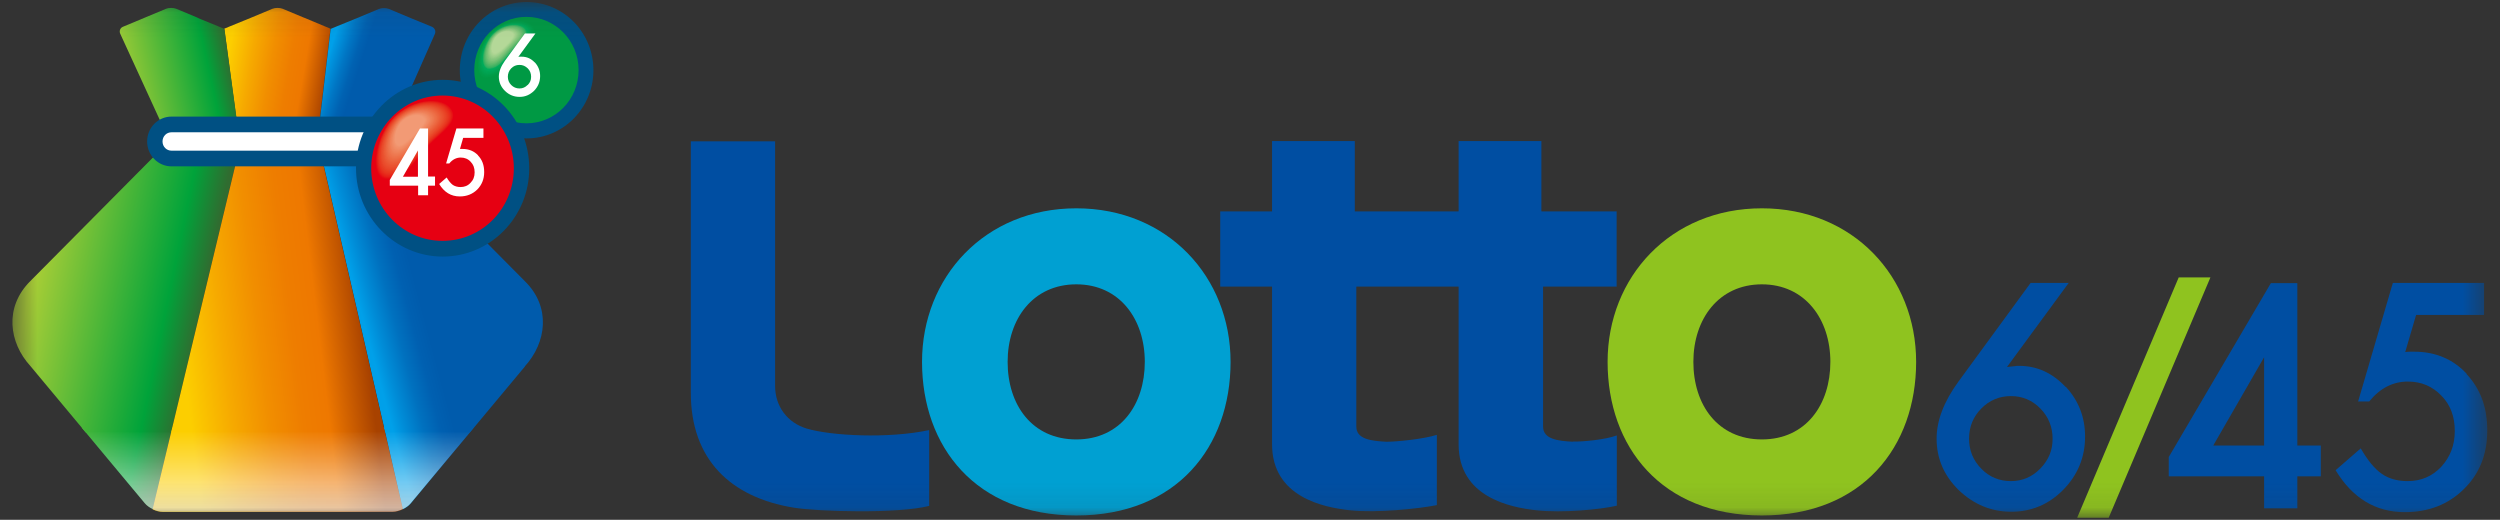 <svg width="101" height="21" viewBox="0 0 101 21" fill="none" xmlns="http://www.w3.org/2000/svg">
<rect x="0" y="0" width="101" height="21" fill="#333333" stroke="none"/>
<g id="Clip path group">
<mask id="mask0_7283_11040" style="mask-type:luminance" maskUnits="userSpaceOnUse" x="0" y="0" width="101" height="21">
<g id="clip0_1499_43367">
<path id="Vector" d="M100.5 0.083H0.5V20.917H100.5V0.083Z" fill="white"/>
</g>
</mask>
<g mask="url(#mask0_7283_11040)">
<g id="Group">
<path id="Vector_2" d="M27.909 5.709V15.866C27.909 18.574 29.524 20.09 32.057 20.508C33.042 20.671 36.257 20.763 37.539 20.439V17.375C35.878 17.731 33.573 17.607 32.587 17.313C31.822 17.081 31.314 16.431 31.314 15.588V5.709H27.909Z" fill="#004EA2"/>
<path id="Vector_3" d="M43.483 8.416C39.79 8.416 37.25 11.193 37.25 14.62C37.25 18.047 39.419 20.825 43.483 20.825C47.547 20.825 49.715 18.047 49.715 14.62C49.715 11.193 47.175 8.416 43.483 8.416ZM43.483 17.753C41.693 17.753 40.708 16.353 40.708 14.62C40.708 12.887 41.731 11.487 43.483 11.487C45.234 11.487 46.25 12.895 46.25 14.62C46.25 16.345 45.264 17.753 43.483 17.753Z" fill="#00A0D2"/>
<path id="Vector_4" d="M71.18 8.416C67.487 8.416 64.947 11.193 64.947 14.62C64.947 18.047 67.116 20.825 71.18 20.825C75.244 20.825 77.412 18.047 77.412 14.62C77.412 11.193 74.873 8.416 71.18 8.416ZM71.18 17.753C69.398 17.753 68.412 16.353 68.412 14.62C68.412 12.887 69.436 11.487 71.18 11.487C72.924 11.487 73.947 12.895 73.947 14.62C73.947 16.345 72.962 17.753 71.18 17.753Z" fill="#8FC31F"/>
<path id="Vector_5" d="M63.545 17.846C62.946 17.815 62.34 17.745 62.34 17.235V11.58H65.312V8.54H62.272V5.7H58.928V8.54H54.734V5.7H51.391V8.54H49.298V11.58H51.391V17.947C51.391 20.082 53.468 20.5 54.545 20.616C55.592 20.732 57.313 20.554 58.048 20.407V17.568C57.525 17.738 56.372 17.854 56.001 17.846C55.402 17.815 54.795 17.745 54.795 17.235V11.58H58.928V17.947C58.928 20.082 61.005 20.5 62.074 20.616C63.128 20.732 64.652 20.585 65.319 20.43V17.591C64.872 17.761 63.909 17.854 63.538 17.838L63.545 17.846Z" fill="#004EA2"/>
<path id="Vector_6" d="M88.02 11.207L83.918 20.916H85.192L89.301 11.207H88.02Z" fill="#8FC31F"/>
<path id="Vector_7" d="M99.658 15.105C99.105 14.509 98.392 14.208 97.528 14.208C97.482 14.208 97.422 14.208 97.361 14.208C97.301 14.208 97.24 14.215 97.171 14.223L97.611 12.722H100.356V11.43H96.671L95.268 16.219H95.716C96.155 15.678 96.679 15.415 97.278 15.415C97.824 15.415 98.271 15.608 98.635 15.987C98.999 16.358 99.173 16.83 99.173 17.41C99.173 17.991 98.991 18.455 98.627 18.857C98.263 19.244 97.808 19.437 97.27 19.437C96.853 19.437 96.504 19.337 96.224 19.143C95.936 18.942 95.655 18.602 95.374 18.114L94.358 18.996C95.041 20.126 95.974 20.691 97.156 20.691C98.111 20.691 98.908 20.381 99.537 19.762C100.174 19.143 100.485 18.354 100.485 17.395C100.485 16.436 100.204 15.708 99.651 15.113L99.658 15.105Z" fill="#004EA2"/>
<path id="Vector_8" d="M83.448 15.631C82.917 15.066 82.295 14.78 81.567 14.78C81.522 14.78 81.461 14.78 81.378 14.796C81.302 14.796 81.196 14.819 81.082 14.826L83.576 11.43H82.037L79.111 15.43C78.527 16.235 78.239 17 78.239 17.72C78.239 18.524 78.535 19.213 79.133 19.801C79.74 20.381 80.453 20.675 81.257 20.675C82.06 20.675 82.773 20.381 83.357 19.785C83.941 19.19 84.237 18.47 84.237 17.642C84.237 16.861 83.979 16.188 83.455 15.623L83.448 15.631ZM82.424 18.934C82.098 19.267 81.704 19.437 81.241 19.437C80.779 19.437 80.37 19.275 80.043 18.934C79.717 18.602 79.55 18.2 79.55 17.72C79.55 17.24 79.717 16.838 80.043 16.505C80.37 16.173 80.771 16.002 81.241 16.002C81.712 16.002 82.106 16.173 82.432 16.505C82.758 16.838 82.925 17.248 82.925 17.728C82.925 18.207 82.758 18.586 82.432 18.927L82.424 18.934Z" fill="#004EA2"/>
<path id="Vector_9" d="M92.812 11.439H91.743L87.618 18.463V19.245H91.47V20.537H92.812V19.245H93.76V17.999H92.812V11.439ZM91.47 17.999H89.415L91.47 14.433V17.999Z" fill="#004EA2"/>
<path id="Vector_10" d="M12.29 0.718L11.418 0.354C11.305 0.308 11.123 0.308 11.009 0.354L10.137 0.718L9.265 1.074L9.06 1.159L9.667 5.638H12.821L13.352 1.159L13.147 1.074L12.275 0.71L12.29 0.718Z" fill="url(#paint0_linear_7283_11040)"/>
<path id="Vector_11" d="M7.991 0.718L7.119 0.354C7.005 0.308 6.823 0.308 6.71 0.354L5.838 0.718L4.966 1.082C4.852 1.128 4.807 1.259 4.86 1.368L6.823 5.646H9.674L9.068 1.167L8.863 1.082L7.991 0.726V0.718Z" fill="url(#paint1_linear_7283_11040)"/>
<path id="Vector_12" d="M17.453 1.082L16.581 0.726L15.717 0.362C15.603 0.316 15.421 0.316 15.308 0.362L14.436 0.726L13.564 1.082L13.359 1.167L12.828 5.646H15.679L17.567 1.376C17.62 1.26 17.567 1.136 17.453 1.082Z" fill="url(#paint2_linear_7283_11040)"/>
<path id="Vector_13" d="M9.674 5.783H6.755L1.228 11.353C0.159 12.413 0.364 13.844 1.228 14.788L5.853 20.335C5.929 20.428 6.043 20.505 6.164 20.567L9.674 5.961V5.783Z" fill="url(#paint3_linear_7283_11040)"/>
<path id="Vector_14" d="M21.207 14.797C22.071 13.845 22.276 12.414 21.207 11.362L15.679 5.792H12.874L16.278 20.576C16.4 20.514 16.513 20.436 16.589 20.344L21.214 14.797H21.207Z" fill="url(#paint4_linear_7283_11040)"/>
<path id="Vector_15" d="M16.271 20.576L12.866 5.792H9.72L6.164 20.576C6.3 20.645 6.452 20.684 6.581 20.684H15.861C15.99 20.684 16.142 20.637 16.278 20.576H16.271Z" fill="url(#paint5_linear_7283_11040)"/>
<path id="Vector_16" d="M19.061 17.363H3.374L5.853 20.334C5.929 20.427 6.043 20.504 6.164 20.566C6.3 20.635 6.452 20.674 6.581 20.674H15.861C15.99 20.674 16.142 20.628 16.278 20.566C16.4 20.504 16.513 20.427 16.589 20.334L19.069 17.363H19.061Z" fill="url(#paint6_linear_7283_11040)"/>
<path id="Vector_17" d="M17.128 5.027H6.93C6.558 5.027 6.255 5.337 6.255 5.716C6.255 6.095 6.558 6.404 6.93 6.404H17.128" fill="white"/>
<path id="Vector_18" d="M17.128 6.721H6.93C6.384 6.721 5.944 6.272 5.944 5.715C5.944 5.158 6.384 4.71 6.93 4.71H17.128V5.344H6.93C6.725 5.344 6.566 5.507 6.566 5.715C6.566 5.924 6.725 6.087 6.93 6.087H17.128V6.721Z" fill="#005083"/>
<path id="Vector_19" d="M6.96 17.273H3.298L3.457 17.467H6.907L6.96 17.273Z" fill="url(#paint7_linear_7283_11040)"/>
<path id="Vector_20" d="M15.558 17.467H18.978L19.137 17.273H15.505L15.558 17.467Z" fill="url(#paint8_linear_7283_11040)"/>
<path id="Vector_21" d="M6.96 17.273L6.915 17.467H15.558L15.505 17.273H6.96Z" fill="url(#paint9_linear_7283_11040)"/>
<path id="Vector_22" d="M23.974 2.837C23.974 4.354 22.769 5.591 21.275 5.591C19.781 5.591 18.576 4.361 18.576 2.837C18.576 1.313 19.781 0.083 21.275 0.083C22.769 0.083 23.974 1.313 23.974 2.837Z" fill="#005083"/>
<path id="Vector_23" d="M23.375 2.831C23.375 4.023 22.435 4.982 21.267 4.982C20.1 4.982 19.16 4.023 19.16 2.831C19.16 1.64 20.107 0.681 21.267 0.681C22.427 0.681 23.375 1.64 23.375 2.831Z" fill="#009944"/>
<path id="Vector_24" d="M20.721 2.312C20.198 2.97 20.084 3.101 19.683 3.163C19.417 3.202 19.288 2.97 19.288 2.637C19.288 2.304 19.41 1.879 19.652 1.531C19.933 1.121 20.365 0.896 20.752 0.842C21.138 0.788 21.487 0.896 21.586 1.159C21.73 1.538 21.07 1.879 20.721 2.312Z" fill="#009944"/>
<path id="Vector_25" d="M19.66 1.541C19.933 1.139 20.365 0.915 20.752 0.86C21.139 0.806 21.48 0.915 21.578 1.17C21.722 1.549 21.07 1.882 20.729 2.307C20.213 2.957 20.1 3.088 19.705 3.143C19.44 3.181 19.311 2.949 19.311 2.624C19.311 2.299 19.433 1.874 19.668 1.534L19.66 1.541Z" fill="#009A45"/>
<path id="Vector_26" d="M19.668 1.538C19.941 1.144 20.365 0.92 20.744 0.865C21.123 0.811 21.465 0.92 21.555 1.175C21.692 1.546 21.055 1.879 20.714 2.297C20.206 2.939 20.084 3.062 19.698 3.124C19.44 3.163 19.311 2.939 19.311 2.614C19.311 2.289 19.433 1.871 19.66 1.538H19.668Z" fill="#009B46"/>
<path id="Vector_27" d="M19.668 1.539C19.933 1.144 20.358 0.927 20.729 0.873C21.101 0.819 21.434 0.927 21.533 1.175C21.669 1.539 21.04 1.864 20.706 2.289C20.206 2.916 20.084 3.047 19.705 3.109C19.448 3.148 19.326 2.923 19.326 2.606C19.326 2.289 19.448 1.879 19.675 1.546L19.668 1.539Z" fill="#009C47"/>
<path id="Vector_28" d="M19.675 1.539C19.94 1.153 20.35 0.936 20.721 0.882C21.093 0.828 21.419 0.928 21.517 1.184C21.654 1.539 21.032 1.864 20.699 2.282C20.206 2.901 20.084 3.032 19.705 3.087C19.448 3.125 19.326 2.901 19.326 2.592C19.326 2.282 19.44 1.872 19.668 1.539H19.675Z" fill="#009C48"/>
<path id="Vector_29" d="M19.683 1.537C19.94 1.158 20.35 0.942 20.721 0.887C21.093 0.833 21.411 0.934 21.502 1.181C21.639 1.529 21.024 1.854 20.698 2.264C20.206 2.876 20.092 3.007 19.72 3.061C19.47 3.1 19.349 2.883 19.349 2.574C19.349 2.264 19.463 1.862 19.69 1.537H19.683Z" fill="#009D49"/>
<path id="Vector_30" d="M19.69 1.538C19.948 1.159 20.35 0.95 20.714 0.896C21.078 0.842 21.396 0.942 21.487 1.19C21.616 1.538 21.017 1.855 20.691 2.257C20.206 2.861 20.084 2.992 19.721 3.047C19.47 3.085 19.357 2.869 19.349 2.559C19.341 2.25 19.463 1.855 19.683 1.538H19.69Z" fill="#009E4A"/>
<path id="Vector_31" d="M19.698 1.539C19.956 1.168 20.35 0.959 20.706 0.905C21.062 0.851 21.381 0.952 21.472 1.191C21.601 1.532 21.009 1.849 20.691 2.243C20.213 2.831 20.092 2.963 19.736 3.025C19.493 3.063 19.372 2.847 19.372 2.545C19.372 2.243 19.485 1.849 19.698 1.539Z" fill="#009F4C"/>
<path id="Vector_32" d="M19.705 1.54C19.956 1.168 20.35 0.967 20.698 0.921C21.047 0.874 21.358 0.967 21.449 1.207C21.578 1.54 20.994 1.857 20.676 2.244C20.206 2.824 20.084 2.955 19.736 3.009C19.493 3.048 19.379 2.839 19.379 2.538C19.379 2.236 19.493 1.857 19.705 1.54Z" fill="#00A04D"/>
<path id="Vector_33" d="M19.713 1.54C19.963 1.176 20.35 0.975 20.691 0.929C21.032 0.882 21.343 0.975 21.434 1.207C21.555 1.532 20.987 1.842 20.676 2.228C20.213 2.801 20.084 2.932 19.743 2.986C19.508 3.025 19.395 2.816 19.387 2.522C19.379 2.228 19.493 1.849 19.705 1.54H19.713Z" fill="#00A14E"/>
<path id="Vector_34" d="M19.721 1.54C19.963 1.184 20.35 0.983 20.691 0.937C21.032 0.89 21.335 0.983 21.427 1.215C21.548 1.54 20.987 1.842 20.676 2.229C20.221 2.793 20.092 2.925 19.759 2.979C19.523 3.018 19.41 2.809 19.41 2.522C19.41 2.236 19.516 1.857 19.728 1.555L19.721 1.54Z" fill="#00A250"/>
<path id="Vector_35" d="M19.728 1.538C19.971 1.182 20.342 0.989 20.683 0.942C21.025 0.896 21.32 0.989 21.404 1.213C21.525 1.53 20.972 1.832 20.668 2.211C20.221 2.76 20.092 2.899 19.759 2.946C19.523 2.984 19.417 2.776 19.417 2.497C19.417 2.219 19.523 1.84 19.728 1.538Z" fill="#00A351"/>
<path id="Vector_36" d="M19.736 1.539C19.971 1.191 20.342 0.998 20.676 0.951C21.009 0.905 21.305 0.998 21.389 1.222C21.502 1.531 20.964 1.833 20.661 2.205C20.221 2.746 20.092 2.885 19.766 2.932C19.538 2.963 19.425 2.769 19.425 2.483C19.425 2.197 19.531 1.833 19.736 1.539Z" fill="#00A452"/>
<path id="Vector_37" d="M19.743 1.54C19.978 1.2 20.342 1.006 20.668 0.96C20.994 0.913 21.29 1.006 21.373 1.223C21.487 1.525 20.956 1.826 20.661 2.19C20.229 2.724 20.092 2.855 19.774 2.909C19.546 2.94 19.44 2.747 19.44 2.468C19.44 2.19 19.546 1.834 19.743 1.54Z" fill="#00A553"/>
<path id="Vector_38" d="M19.751 1.539C19.978 1.199 20.342 1.013 20.668 0.967C20.994 0.92 21.275 1.013 21.358 1.23C21.472 1.524 20.949 1.818 20.653 2.181C20.229 2.707 20.092 2.839 19.781 2.885C19.561 2.916 19.455 2.723 19.455 2.452C19.455 2.181 19.554 1.825 19.751 1.539Z" fill="#00A755"/>
<path id="Vector_39" d="M19.751 1.54C19.978 1.207 20.335 1.022 20.653 0.975C20.972 0.929 21.252 1.022 21.335 1.23C21.449 1.524 20.934 1.811 20.646 2.167C20.229 2.677 20.092 2.816 19.781 2.863C19.561 2.894 19.455 2.708 19.455 2.437C19.455 2.167 19.554 1.818 19.751 1.532V1.54Z" fill="#00A856"/>
<path id="Vector_40" d="M19.759 1.539C19.986 1.214 20.335 1.028 20.646 0.982C20.956 0.935 21.237 1.021 21.32 1.237C21.427 1.523 20.926 1.81 20.638 2.165C20.221 2.668 20.084 2.808 19.789 2.854C19.576 2.885 19.47 2.699 19.47 2.436C19.47 2.173 19.569 1.825 19.759 1.547V1.539Z" fill="#00A958"/>
<path id="Vector_41" d="M19.766 1.54C19.986 1.215 20.334 1.037 20.638 0.991C20.941 0.945 21.222 1.03 21.297 1.239C21.404 1.517 20.911 1.803 20.63 2.151C20.221 2.647 20.084 2.786 19.796 2.824C19.584 2.855 19.485 2.67 19.478 2.407C19.47 2.144 19.576 1.803 19.766 1.533V1.54Z" fill="#00AA59"/>
<path id="Vector_42" d="M19.773 1.539C19.993 1.221 20.327 1.044 20.638 0.997C20.949 0.951 21.214 1.036 21.29 1.245C21.396 1.515 20.911 1.802 20.63 2.142C20.228 2.629 20.092 2.769 19.804 2.807C19.591 2.838 19.493 2.66 19.493 2.397C19.493 2.134 19.591 1.809 19.773 1.539Z" fill="#00AB5A"/>
<path id="Vector_43" d="M19.781 1.538C19.993 1.221 20.327 1.051 20.63 1.004C20.934 0.958 21.191 1.043 21.275 1.244C21.373 1.507 20.911 1.794 20.63 2.126C20.236 2.598 20.1 2.737 19.819 2.784C19.614 2.815 19.516 2.637 19.516 2.382C19.516 2.126 19.607 1.801 19.796 1.531L19.781 1.538Z" fill="#09AC5C"/>
<path id="Vector_44" d="M19.789 1.538C20.001 1.229 20.327 1.059 20.623 1.02C20.919 0.981 21.176 1.059 21.252 1.26C21.351 1.523 20.896 1.794 20.615 2.126C20.229 2.591 20.084 2.73 19.811 2.776C19.607 2.807 19.516 2.629 19.508 2.382C19.501 2.134 19.599 1.809 19.781 1.546L19.789 1.538Z" fill="#1FAE5D"/>
<path id="Vector_45" d="M19.796 1.539C20.001 1.238 20.327 1.067 20.615 1.029C20.903 0.99 21.161 1.067 21.237 1.261C21.335 1.516 20.888 1.787 20.615 2.112C20.236 2.568 20.092 2.707 19.827 2.746C19.629 2.777 19.531 2.607 19.531 2.359C19.531 2.112 19.622 1.795 19.796 1.539Z" fill="#2CAF5F"/>
<path id="Vector_46" d="M19.804 1.539C20.009 1.237 20.327 1.075 20.608 1.036C20.888 0.997 21.146 1.075 21.222 1.268C21.313 1.516 20.881 1.786 20.608 2.111C20.236 2.56 20.092 2.699 19.826 2.738C19.629 2.769 19.538 2.599 19.538 2.359C19.538 2.119 19.629 1.802 19.804 1.554V1.539Z" fill="#34B060"/>
<path id="Vector_47" d="M19.811 1.539C20.009 1.245 20.327 1.083 20.608 1.044C20.888 1.005 21.138 1.083 21.207 1.268C21.298 1.508 20.873 1.779 20.608 2.096C20.244 2.529 20.092 2.676 19.842 2.715C19.652 2.746 19.554 2.576 19.554 2.336C19.554 2.096 19.645 1.794 19.811 1.539Z" fill="#3CB162"/>
<path id="Vector_48" d="M19.819 1.54C20.016 1.254 20.327 1.091 20.6 1.052C20.873 1.014 21.123 1.091 21.192 1.277C21.282 1.517 20.865 1.78 20.6 2.089C20.244 2.515 20.092 2.654 19.842 2.693C19.652 2.723 19.561 2.553 19.561 2.321C19.561 2.089 19.645 1.787 19.819 1.54Z" fill="#43B363"/>
<path id="Vector_49" d="M19.827 1.539C20.024 1.253 20.32 1.098 20.593 1.059C20.866 1.021 21.101 1.098 21.176 1.276C21.26 1.508 20.858 1.771 20.6 2.073C20.251 2.49 20.1 2.63 19.857 2.668C19.668 2.699 19.584 2.537 19.584 2.305C19.584 2.073 19.668 1.779 19.834 1.539H19.827Z" fill="#4AB465"/>
<path id="Vector_50" d="M19.834 1.538C20.024 1.26 20.32 1.105 20.585 1.067C20.85 1.028 21.085 1.105 21.154 1.283C21.237 1.508 20.843 1.763 20.585 2.065C20.244 2.475 20.084 2.614 19.849 2.652C19.667 2.683 19.576 2.521 19.576 2.297C19.576 2.072 19.66 1.778 19.819 1.538H19.834Z" fill="#50B567"/>
<path id="Vector_51" d="M19.834 1.539C20.024 1.268 20.312 1.113 20.577 1.075C20.843 1.036 21.07 1.113 21.138 1.283C21.222 1.5 20.835 1.755 20.585 2.049C20.244 2.444 20.092 2.591 19.865 2.622C19.683 2.653 19.599 2.49 19.599 2.274C19.599 2.057 19.683 1.763 19.842 1.531L19.834 1.539Z" fill="#55B768"/>
<path id="Vector_52" d="M19.842 1.539C20.024 1.268 20.312 1.121 20.57 1.082C20.828 1.044 21.055 1.113 21.123 1.291C21.207 1.5 20.828 1.755 20.577 2.042C20.244 2.429 20.092 2.576 19.872 2.606C19.698 2.63 19.614 2.483 19.607 2.266C19.599 2.049 19.69 1.763 19.842 1.539Z" fill="#5BB86A"/>
<path id="Vector_53" d="M19.849 1.54C20.031 1.277 20.312 1.13 20.562 1.091C20.812 1.052 21.04 1.122 21.101 1.292C21.176 1.501 20.812 1.749 20.57 2.035C20.244 2.414 20.092 2.561 19.872 2.592C19.698 2.615 19.614 2.468 19.614 2.251C19.614 2.035 19.69 1.764 19.849 1.54Z" fill="#60B96C"/>
<path id="Vector_54" d="M19.857 1.538C20.031 1.283 20.312 1.136 20.554 1.097C20.797 1.058 21.024 1.128 21.085 1.298C21.161 1.499 20.805 1.747 20.562 2.025C20.244 2.397 20.084 2.536 19.88 2.567C19.713 2.59 19.629 2.443 19.629 2.234C19.629 2.025 19.705 1.755 19.857 1.53V1.538Z" fill="#65BA6D"/>
<path id="Vector_55" d="M19.865 1.54C20.039 1.284 20.312 1.145 20.555 1.106C20.797 1.068 21.009 1.137 21.07 1.3C21.146 1.493 20.797 1.733 20.562 2.011C20.251 2.367 20.092 2.514 19.887 2.545C19.721 2.568 19.645 2.429 19.637 2.22C19.63 2.011 19.713 1.748 19.865 1.532V1.54Z" fill="#69BC6F"/>
<path id="Vector_56" d="M19.872 1.54C20.039 1.292 20.304 1.153 20.547 1.122C20.789 1.091 20.994 1.153 21.055 1.315C21.123 1.501 20.789 1.741 20.554 2.012C20.251 2.36 20.092 2.507 19.895 2.538C19.728 2.561 19.652 2.422 19.652 2.22C19.652 2.019 19.728 1.756 19.872 1.547V1.54Z" fill="#6DBD71"/>
<path id="Vector_57" d="M19.88 1.54C20.046 1.292 20.304 1.161 20.539 1.13C20.774 1.099 20.979 1.161 21.04 1.316C21.108 1.501 20.782 1.733 20.554 1.996C20.259 2.337 20.092 2.484 19.902 2.515C19.743 2.538 19.667 2.399 19.667 2.205C19.667 2.012 19.743 1.749 19.88 1.548V1.54Z" fill="#72BE73"/>
<path id="Vector_58" d="M19.887 1.538C20.054 1.298 20.304 1.166 20.532 1.135C20.759 1.104 20.964 1.166 21.017 1.321C21.085 1.499 20.767 1.731 20.539 1.986C20.251 2.319 20.084 2.466 19.902 2.489C19.743 2.512 19.667 2.373 19.667 2.18C19.667 1.986 19.743 1.739 19.88 1.53L19.887 1.538Z" fill="#76C075"/>
<path id="Vector_59" d="M19.895 1.538C20.054 1.306 20.304 1.174 20.524 1.143C20.744 1.112 20.949 1.174 21.002 1.321C21.062 1.491 20.759 1.724 20.539 1.979C20.259 2.296 20.092 2.443 19.91 2.474C19.758 2.497 19.683 2.366 19.683 2.172C19.683 1.979 19.751 1.739 19.887 1.538H19.895Z" fill="#7AC177"/>
<path id="Vector_60" d="M19.902 1.539C20.062 1.307 20.304 1.183 20.524 1.152C20.744 1.122 20.934 1.183 20.994 1.33C21.055 1.493 20.759 1.725 20.539 1.973C20.266 2.282 20.1 2.429 19.925 2.46C19.773 2.483 19.705 2.352 19.705 2.166C19.705 1.98 19.773 1.74 19.91 1.547L19.902 1.539Z" fill="#7EC379"/>
<path id="Vector_61" d="M19.91 1.54C20.062 1.316 20.304 1.192 20.517 1.161C20.729 1.13 20.919 1.192 20.971 1.331C21.032 1.486 20.744 1.71 20.532 1.958C20.266 2.26 20.092 2.407 19.933 2.43C19.789 2.453 19.713 2.321 19.713 2.144C19.713 1.966 19.781 1.726 19.91 1.54Z" fill="#82C47B"/>
<path id="Vector_62" d="M19.918 1.54C20.069 1.324 20.304 1.2 20.509 1.169C20.714 1.138 20.903 1.2 20.956 1.339C21.017 1.494 20.736 1.711 20.524 1.95C20.266 2.244 20.092 2.391 19.933 2.415C19.789 2.438 19.721 2.314 19.721 2.136C19.721 1.958 19.789 1.726 19.918 1.54Z" fill="#86C57C"/>
<path id="Vector_63" d="M19.918 1.538C20.062 1.321 20.289 1.205 20.494 1.174C20.699 1.143 20.881 1.205 20.934 1.336C20.987 1.483 20.721 1.7 20.517 1.932C20.267 2.218 20.092 2.365 19.941 2.388C19.796 2.412 19.736 2.288 19.736 2.118C19.736 1.948 19.804 1.723 19.925 1.538H19.918Z" fill="#8AC77E"/>
<path id="Vector_64" d="M19.925 1.539C20.069 1.33 20.289 1.214 20.494 1.183C20.699 1.152 20.873 1.206 20.919 1.346C20.972 1.485 20.714 1.701 20.509 1.926C20.259 2.196 20.084 2.351 19.941 2.367C19.804 2.39 19.736 2.266 19.736 2.096C19.736 1.926 19.796 1.709 19.918 1.531L19.925 1.539Z" fill="#8EC881"/>
<path id="Vector_65" d="M19.933 1.54C20.069 1.339 20.289 1.223 20.486 1.192C20.683 1.161 20.858 1.215 20.903 1.347C20.956 1.478 20.706 1.695 20.509 1.912C20.266 2.175 20.092 2.322 19.956 2.345C19.819 2.368 19.758 2.252 19.758 2.082C19.758 1.912 19.819 1.703 19.94 1.533L19.933 1.54Z" fill="#91CA83"/>
<path id="Vector_66" d="M19.941 1.538C20.077 1.337 20.289 1.229 20.479 1.198C20.668 1.167 20.835 1.221 20.888 1.352C20.934 1.476 20.699 1.693 20.502 1.909C20.267 2.165 20.092 2.312 19.956 2.335C19.819 2.358 19.766 2.242 19.759 2.08C19.751 1.917 19.819 1.708 19.933 1.538H19.941Z" fill="#95CB85"/>
<path id="Vector_67" d="M19.948 1.538C20.084 1.345 20.289 1.237 20.471 1.206C20.653 1.175 20.82 1.229 20.865 1.353C20.911 1.476 20.683 1.678 20.494 1.894C20.266 2.142 20.092 2.289 19.963 2.312C19.834 2.335 19.773 2.219 19.773 2.064C19.773 1.91 19.834 1.701 19.948 1.538Z" fill="#99CD87"/>
<path id="Vector_68" d="M19.955 1.538C20.084 1.345 20.289 1.244 20.471 1.221C20.653 1.198 20.812 1.244 20.858 1.368C20.903 1.484 20.683 1.685 20.494 1.894C20.274 2.126 20.092 2.281 19.971 2.297C19.849 2.312 19.789 2.204 19.789 2.057C19.789 1.91 19.849 1.709 19.955 1.546V1.538Z" fill="#9CCE89"/>
<path id="Vector_69" d="M19.963 1.539C20.092 1.354 20.289 1.253 20.463 1.23C20.638 1.207 20.797 1.253 20.843 1.369C20.881 1.477 20.683 1.679 20.494 1.88C20.282 2.104 20.099 2.259 19.986 2.274C19.864 2.29 19.804 2.189 19.804 2.042C19.804 1.895 19.857 1.702 19.963 1.539Z" fill="#A0CF8B"/>
<path id="Vector_70" d="M19.971 1.541C20.092 1.363 20.282 1.262 20.456 1.239C20.63 1.216 20.782 1.262 20.82 1.378C20.858 1.479 20.668 1.68 20.479 1.873C20.274 2.09 20.092 2.245 19.978 2.26C19.857 2.276 19.804 2.175 19.804 2.028C19.804 1.881 19.857 1.695 19.963 1.541H19.971Z" fill="#A3D18D"/>
<path id="Vector_71" d="M19.978 1.539C20.099 1.361 20.282 1.268 20.448 1.245C20.615 1.222 20.759 1.268 20.805 1.377C20.843 1.477 20.66 1.671 20.479 1.856C20.282 2.065 20.092 2.212 19.993 2.228C19.88 2.243 19.826 2.143 19.826 2.003C19.826 1.864 19.88 1.678 19.978 1.531V1.539Z" fill="#A7D28F"/>
<path id="Vector_72" d="M19.986 1.539C20.099 1.369 20.282 1.276 20.441 1.252C20.6 1.229 20.744 1.276 20.79 1.384C20.827 1.477 20.653 1.67 20.471 1.856C20.282 2.049 20.092 2.204 20.001 2.22C19.887 2.235 19.834 2.142 19.834 2.003C19.834 1.864 19.887 1.686 19.986 1.546V1.539Z" fill="#AAD491"/>
<path id="Vector_73" d="M19.993 1.539C20.107 1.377 20.282 1.284 20.441 1.26C20.6 1.237 20.736 1.284 20.774 1.384C20.805 1.469 20.645 1.663 20.471 1.841C20.297 2.019 20.099 2.181 20.009 2.197C19.902 2.212 19.849 2.119 19.849 1.988C19.849 1.856 19.902 1.678 19.993 1.539Z" fill="#ADD593"/>
<path id="Vector_74" d="M20.001 1.54C20.107 1.377 20.282 1.292 20.433 1.269C20.585 1.246 20.721 1.292 20.759 1.393C20.79 1.47 20.638 1.656 20.463 1.834C20.289 2.012 20.099 2.166 20.016 2.174C19.91 2.19 19.864 2.097 19.864 1.973C19.864 1.849 19.91 1.679 20.009 1.54H20.001Z" fill="#B1D696"/>
<path id="Vector_75" d="M20.016 2.151C19.918 2.166 19.864 2.081 19.864 1.95C19.864 1.818 19.91 1.664 20.001 1.532C20.107 1.377 20.274 1.292 20.418 1.269C20.562 1.246 20.698 1.292 20.736 1.385C20.767 1.455 20.623 1.64 20.456 1.811C20.289 1.981 20.092 2.135 20.016 2.143V2.151Z" fill="#B4D898"/>
<path id="Vector_76" d="M21.381 6.8C21.381 8.772 19.812 10.366 17.886 10.366C15.96 10.366 14.383 8.764 14.383 6.8C14.383 4.835 15.952 3.225 17.886 3.225C19.819 3.225 21.381 4.827 21.381 6.8Z" fill="#005083"/>
<path id="Vector_77" d="M20.759 6.799C20.759 8.424 19.47 9.731 17.878 9.731C16.286 9.731 14.997 8.416 14.997 6.799C14.997 5.182 16.286 3.86 17.878 3.86C19.47 3.86 20.759 5.175 20.759 6.799Z" fill="#E60012"/>
<path id="Vector_78" d="M17.135 6.086C16.422 6.983 16.263 7.161 15.717 7.246C15.353 7.3 15.179 6.983 15.171 6.535C15.164 6.086 15.338 5.498 15.664 5.026C16.043 4.469 16.635 4.16 17.173 4.082C17.711 4.005 18.174 4.152 18.31 4.508C18.507 5.034 17.605 5.49 17.135 6.086Z" fill="#E60012"/>
<path id="Vector_79" d="M15.672 5.028C16.051 4.479 16.635 4.177 17.158 4.1C17.681 4.023 18.151 4.17 18.28 4.525C18.477 5.044 17.59 5.5 17.12 6.08C16.415 6.97 16.256 7.148 15.717 7.225C15.353 7.28 15.179 6.962 15.179 6.521C15.179 6.08 15.346 5.5 15.664 5.028H15.672Z" fill="#E60813"/>
<path id="Vector_80" d="M15.687 5.026C16.058 4.484 16.635 4.182 17.158 4.105C17.681 4.028 18.136 4.175 18.273 4.523C18.462 5.026 17.59 5.482 17.128 6.062C16.43 6.936 16.271 7.114 15.74 7.192C15.384 7.246 15.209 6.936 15.209 6.495C15.209 6.054 15.369 5.49 15.687 5.026Z" fill="#E61114"/>
<path id="Vector_81" d="M15.694 5.027C16.058 4.493 16.634 4.199 17.142 4.121C17.651 4.044 18.105 4.191 18.242 4.531C18.431 5.027 17.567 5.475 17.112 6.048C16.422 6.906 16.263 7.084 15.74 7.169C15.391 7.224 15.217 6.914 15.217 6.481C15.217 6.048 15.376 5.483 15.694 5.027Z" fill="#E61815"/>
<path id="Vector_82" d="M15.702 5.027C16.066 4.501 16.627 4.207 17.135 4.13C17.643 4.053 18.09 4.2 18.219 4.54C18.409 5.027 17.559 5.476 17.105 6.041C16.43 6.884 16.263 7.07 15.755 7.147C15.406 7.201 15.239 6.899 15.239 6.466C15.239 6.033 15.399 5.484 15.71 5.035L15.702 5.027Z" fill="#E71E17"/>
<path id="Vector_83" d="M15.71 5.027C16.066 4.501 16.627 4.215 17.127 4.145C17.628 4.075 18.068 4.215 18.197 4.547C18.378 5.027 17.544 5.468 17.097 6.025C16.43 6.86 16.263 7.038 15.763 7.116C15.421 7.17 15.255 6.868 15.255 6.443C15.255 6.017 15.414 5.468 15.717 5.027H15.71Z" fill="#E72418"/>
<path id="Vector_84" d="M15.725 5.027C16.081 4.508 16.627 4.23 17.12 4.153C17.613 4.075 18.052 4.222 18.174 4.547C18.356 5.019 17.537 5.452 17.09 6.009C16.43 6.829 16.263 7.007 15.77 7.085C15.429 7.139 15.27 6.837 15.262 6.419C15.255 6.002 15.414 5.46 15.717 5.019L15.725 5.027Z" fill="#E7281A"/>
<path id="Vector_85" d="M15.732 5.027C16.081 4.517 16.627 4.238 17.112 4.169C17.598 4.099 18.03 4.231 18.159 4.563C18.333 5.027 17.529 5.461 17.09 6.002C16.438 6.807 16.271 6.992 15.785 7.062C15.452 7.116 15.293 6.822 15.285 6.412C15.277 6.002 15.437 5.468 15.732 5.035V5.027Z" fill="#E72D1B"/>
<path id="Vector_86" d="M15.74 5.027C16.081 4.524 16.619 4.246 17.097 4.176C17.575 4.107 17.999 4.238 18.128 4.563C18.303 5.019 17.507 5.445 17.074 5.986C16.438 6.783 16.263 6.961 15.785 7.038C15.452 7.093 15.3 6.799 15.293 6.396C15.285 5.994 15.444 5.46 15.74 5.035V5.027Z" fill="#E7311D"/>
<path id="Vector_87" d="M15.748 5.026C16.089 4.531 16.612 4.26 17.09 4.191C17.567 4.121 17.984 4.253 18.105 4.57C18.272 5.019 17.499 5.444 17.067 5.97C16.437 6.751 16.263 6.937 15.793 7.007C15.467 7.053 15.308 6.775 15.308 6.372C15.308 5.97 15.459 5.452 15.748 5.026Z" fill="#E8341E"/>
<path id="Vector_88" d="M15.763 5.028C16.096 4.54 16.619 4.27 17.082 4.2C17.544 4.13 17.962 4.262 18.083 4.579C18.25 5.02 17.484 5.438 17.059 5.964C16.438 6.73 16.263 6.915 15.801 6.985C15.482 7.031 15.323 6.753 15.323 6.358C15.323 5.964 15.467 5.453 15.755 5.035L15.763 5.028Z" fill="#E83820"/>
<path id="Vector_89" d="M15.77 5.025C16.096 4.546 16.612 4.275 17.074 4.213C17.537 4.151 17.946 4.275 18.06 4.585C18.227 5.018 17.476 5.428 17.052 5.946C16.438 6.704 16.263 6.882 15.808 6.952C15.49 6.998 15.338 6.727 15.338 6.333C15.338 5.938 15.482 5.435 15.763 5.025H15.77Z" fill="#E83B21"/>
<path id="Vector_90" d="M15.778 5.025C16.104 4.553 16.612 4.29 17.067 4.221C17.522 4.151 17.924 4.283 18.037 4.584C18.196 5.01 17.461 5.42 17.044 5.93C16.445 6.673 16.263 6.859 15.823 6.921C15.512 6.967 15.361 6.696 15.361 6.31C15.361 5.923 15.505 5.428 15.785 5.018L15.778 5.025Z" fill="#E83E23"/>
<path id="Vector_91" d="M15.786 5.026C16.104 4.554 16.604 4.299 17.052 4.237C17.499 4.175 17.893 4.299 18.015 4.601C18.174 5.018 17.446 5.421 17.037 5.923C16.445 6.651 16.263 6.836 15.831 6.906C15.52 6.952 15.376 6.682 15.376 6.303C15.376 5.923 15.52 5.428 15.793 5.034L15.786 5.026Z" fill="#E84125"/>
<path id="Vector_92" d="M15.8 5.026C16.119 4.562 16.612 4.306 17.052 4.244C17.491 4.182 17.886 4.306 17.999 4.6C18.151 5.01 17.446 5.413 17.036 5.908C16.453 6.619 16.271 6.813 15.846 6.875C15.543 6.921 15.399 6.658 15.391 6.279C15.383 5.9 15.527 5.42 15.8 5.026Z" fill="#E94426"/>
<path id="Vector_93" d="M15.808 5.027C16.119 4.571 16.605 4.323 17.037 4.261C17.469 4.2 17.855 4.323 17.969 4.61C18.121 5.012 17.423 5.406 17.021 5.894C16.445 6.598 16.263 6.783 15.846 6.845C15.551 6.892 15.406 6.629 15.399 6.265C15.391 5.902 15.535 5.422 15.801 5.035L15.808 5.027Z" fill="#E94728"/>
<path id="Vector_94" d="M15.816 5.026C16.119 4.578 16.597 4.33 17.029 4.268C17.461 4.206 17.84 4.322 17.946 4.616C18.098 5.003 17.416 5.398 17.014 5.885C16.445 6.574 16.263 6.759 15.854 6.821C15.558 6.867 15.421 6.612 15.414 6.249C15.406 5.885 15.55 5.413 15.808 5.034L15.816 5.026Z" fill="#E9492A"/>
<path id="Vector_95" d="M15.823 5.026C16.127 4.585 16.597 4.346 17.021 4.276C17.446 4.206 17.817 4.33 17.924 4.616C18.068 4.995 17.4 5.39 17.006 5.862C16.453 6.535 16.263 6.728 15.861 6.79C15.573 6.837 15.429 6.581 15.429 6.225C15.429 5.87 15.558 5.405 15.823 5.026Z" fill="#E94C2C"/>
<path id="Vector_96" d="M15.838 5.027C16.134 4.594 16.597 4.354 17.014 4.292C17.431 4.23 17.795 4.346 17.901 4.625C18.045 4.996 17.385 5.383 17.006 5.847C16.46 6.512 16.271 6.698 15.876 6.76C15.588 6.806 15.452 6.551 15.452 6.203C15.452 5.855 15.581 5.398 15.838 5.027Z" fill="#EA4F2D"/>
<path id="Vector_97" d="M15.846 5.027C16.142 4.601 16.597 4.361 17.006 4.299C17.416 4.237 17.78 4.354 17.886 4.632C18.022 4.996 17.385 5.375 17.006 5.839C16.468 6.489 16.278 6.682 15.892 6.736C15.611 6.783 15.475 6.535 15.475 6.187C15.475 5.839 15.604 5.39 15.854 5.027H15.846Z" fill="#EA512F"/>
<path id="Vector_98" d="M15.854 5.018C16.142 4.6 16.589 4.368 16.991 4.306C17.393 4.244 17.749 4.36 17.855 4.631C17.992 4.987 17.363 5.366 16.991 5.815C16.46 6.449 16.271 6.642 15.892 6.697C15.619 6.735 15.482 6.495 15.482 6.155C15.482 5.815 15.611 5.374 15.854 5.01V5.018Z" fill="#EA5431"/>
<path id="Vector_99" d="M15.861 5.019C16.142 4.601 16.589 4.377 16.983 4.315C17.378 4.253 17.727 4.369 17.833 4.632C17.962 4.98 17.355 5.351 16.983 5.8C16.468 6.419 16.271 6.612 15.907 6.666C15.634 6.705 15.505 6.473 15.505 6.133C15.505 5.792 15.626 5.359 15.869 5.011L15.861 5.019Z" fill="#EA5633"/>
<path id="Vector_100" d="M15.877 5.019C16.157 4.609 16.589 4.384 16.976 4.33C17.363 4.276 17.712 4.384 17.81 4.647C17.939 4.988 17.34 5.359 16.976 5.792C16.468 6.404 16.271 6.597 15.915 6.651C15.649 6.69 15.52 6.458 15.513 6.125C15.505 5.792 15.634 5.367 15.877 5.019Z" fill="#EA5934"/>
<path id="Vector_101" d="M15.884 5.017C16.157 4.615 16.582 4.398 16.968 4.336C17.355 4.274 17.689 4.39 17.787 4.646C17.916 4.978 17.325 5.342 16.968 5.775C16.468 6.371 16.271 6.564 15.922 6.618C15.657 6.657 15.535 6.433 15.528 6.108C15.52 5.783 15.649 5.365 15.884 5.025V5.017Z" fill="#EB5B36"/>
<path id="Vector_102" d="M15.892 5.018C16.165 4.624 16.581 4.407 16.961 4.353C17.34 4.299 17.673 4.399 17.764 4.655C17.886 4.98 17.317 5.335 16.961 5.761C16.468 6.341 16.271 6.534 15.929 6.589C15.672 6.627 15.543 6.403 15.543 6.086C15.543 5.769 15.664 5.351 15.892 5.018Z" fill="#EB5D38"/>
<path id="Vector_103" d="M15.899 5.02C16.164 4.633 16.574 4.416 16.945 4.362C17.317 4.308 17.643 4.409 17.741 4.656C17.863 4.973 17.302 5.329 16.953 5.747C16.475 6.319 16.271 6.513 15.937 6.559C15.679 6.598 15.558 6.373 15.558 6.064C15.558 5.755 15.672 5.345 15.899 5.012V5.02Z" fill="#EB603A"/>
<path id="Vector_104" d="M15.914 5.018C16.172 4.639 16.582 4.43 16.945 4.376C17.309 4.321 17.628 4.422 17.726 4.669C17.84 4.979 17.302 5.327 16.953 5.737C16.483 6.294 16.271 6.487 15.952 6.542C15.702 6.58 15.581 6.364 15.581 6.054C15.581 5.745 15.694 5.35 15.914 5.025V5.018Z" fill="#EB623C"/>
<path id="Vector_105" d="M15.922 5.017C16.18 4.646 16.574 4.437 16.93 4.383C17.287 4.329 17.605 4.429 17.696 4.669C17.81 4.971 17.279 5.319 16.938 5.721C16.475 6.263 16.263 6.464 15.952 6.51C15.71 6.549 15.588 6.332 15.588 6.031C15.588 5.729 15.702 5.334 15.922 5.017Z" fill="#EC653E"/>
<path id="Vector_106" d="M15.93 5.018C16.18 4.654 16.574 4.446 16.923 4.399C17.272 4.353 17.582 4.446 17.673 4.678C17.787 4.972 17.264 5.312 16.93 5.707C16.476 6.24 16.263 6.434 15.96 6.48C15.717 6.519 15.604 6.31 15.604 6.008C15.604 5.707 15.717 5.327 15.93 5.01V5.018Z" fill="#EC6740"/>
<path id="Vector_107" d="M15.937 5.02C16.18 4.664 16.566 4.463 16.908 4.409C17.249 4.355 17.56 4.456 17.643 4.688C17.749 4.966 17.249 5.307 16.915 5.701C16.475 6.219 16.256 6.413 15.967 6.459C15.732 6.498 15.619 6.289 15.619 5.995C15.619 5.701 15.725 5.322 15.937 5.02Z" fill="#EC6942"/>
<path id="Vector_108" d="M15.952 5.017C16.195 4.662 16.566 4.468 16.907 4.422C17.249 4.375 17.544 4.468 17.628 4.692C17.734 4.963 17.241 5.304 16.915 5.683C16.483 6.186 16.263 6.387 15.982 6.425C15.747 6.464 15.641 6.255 15.634 5.969C15.626 5.683 15.74 5.311 15.944 5.01L15.952 5.017Z" fill="#EC6C44"/>
<path id="Vector_109" d="M15.96 5.019C16.195 4.671 16.567 4.485 16.9 4.431C17.234 4.377 17.522 4.478 17.613 4.694C17.712 4.957 17.241 5.29 16.915 5.669C16.491 6.156 16.271 6.358 15.998 6.404C15.771 6.443 15.664 6.241 15.657 5.963C15.649 5.684 15.763 5.321 15.968 5.019H15.96Z" fill="#ED6E46"/>
<path id="Vector_110" d="M15.967 5.02C16.203 4.68 16.559 4.494 16.885 4.447C17.211 4.401 17.499 4.494 17.582 4.71C17.681 4.966 17.218 5.298 16.9 5.662C16.483 6.142 16.263 6.343 15.998 6.381C15.778 6.412 15.664 6.219 15.664 5.948C15.664 5.677 15.763 5.314 15.967 5.028V5.02Z" fill="#ED7048"/>
<path id="Vector_111" d="M15.975 5.018C16.203 4.685 16.559 4.499 16.877 4.453C17.196 4.406 17.476 4.492 17.56 4.708C17.651 4.956 17.211 5.281 16.893 5.644C16.491 6.108 16.263 6.31 16.005 6.348C15.786 6.379 15.679 6.194 15.679 5.923C15.679 5.652 15.778 5.304 15.975 5.018Z" fill="#ED724A"/>
<path id="Vector_112" d="M15.99 5.019C16.21 4.694 16.559 4.516 16.87 4.469C17.18 4.423 17.461 4.508 17.537 4.717C17.628 4.957 17.196 5.274 16.885 5.63C16.491 6.079 16.263 6.28 16.013 6.318C15.8 6.349 15.694 6.164 15.694 5.901C15.694 5.638 15.793 5.297 15.982 5.019H15.99Z" fill="#ED754D"/>
<path id="Vector_113" d="M15.998 5.019C16.218 4.702 16.559 4.524 16.862 4.478C17.165 4.432 17.438 4.517 17.514 4.726C17.605 4.958 17.181 5.275 16.877 5.623C16.491 6.064 16.263 6.265 16.02 6.296C15.808 6.327 15.71 6.149 15.71 5.886C15.71 5.623 15.808 5.29 15.99 5.019H15.998Z" fill="#EE774F"/>
<path id="Vector_114" d="M16.005 5.018C16.218 4.709 16.551 4.531 16.855 4.492C17.158 4.454 17.416 4.531 17.499 4.732C17.582 4.957 17.18 5.266 16.877 5.606C16.506 6.032 16.271 6.233 16.036 6.272C15.831 6.303 15.732 6.125 15.732 5.869C15.732 5.614 15.823 5.289 16.013 5.018H16.005Z" fill="#EE7951"/>
<path id="Vector_115" d="M16.02 5.019C16.233 4.717 16.559 4.547 16.847 4.501C17.135 4.454 17.4 4.539 17.476 4.733C17.56 4.949 17.165 5.259 16.87 5.584C16.506 5.994 16.271 6.203 16.043 6.234C15.846 6.264 15.748 6.087 15.748 5.839C15.748 5.591 15.839 5.267 16.02 5.011V5.019Z" fill="#EE7B53"/>
<path id="Vector_116" d="M16.028 5.019C16.233 4.717 16.551 4.555 16.839 4.516C17.127 4.478 17.378 4.555 17.453 4.748C17.529 4.957 17.158 5.259 16.862 5.584C16.506 5.986 16.271 6.187 16.058 6.218C15.861 6.249 15.77 6.079 15.763 5.831C15.755 5.584 15.854 5.274 16.028 5.019Z" fill="#EE7E55"/>
<path id="Vector_117" d="M16.036 5.019C16.233 4.725 16.544 4.562 16.824 4.524C17.105 4.485 17.355 4.562 17.423 4.748C17.499 4.949 17.135 5.243 16.847 5.56C16.498 5.947 16.263 6.148 16.058 6.179C15.869 6.21 15.778 6.04 15.77 5.808C15.763 5.576 15.861 5.266 16.028 5.011L16.036 5.019Z" fill="#EF8058"/>
<path id="Vector_118" d="M16.043 5.019C16.24 4.732 16.544 4.578 16.817 4.539C17.09 4.5 17.332 4.578 17.401 4.755C17.469 4.933 17.12 5.243 16.839 5.552C16.506 5.924 16.263 6.133 16.066 6.163C15.877 6.194 15.786 6.032 15.786 5.8C15.786 5.568 15.869 5.266 16.036 5.026L16.043 5.019Z" fill="#EF825A"/>
<path id="Vector_119" d="M16.058 5.019C16.248 4.741 16.544 4.586 16.809 4.547C17.074 4.509 17.309 4.586 17.378 4.764C17.446 4.942 17.112 5.236 16.831 5.538C16.506 5.901 16.263 6.102 16.073 6.133C15.891 6.164 15.8 6.002 15.8 5.777C15.8 5.553 15.884 5.259 16.051 5.019H16.058Z" fill="#EF845C"/>
<path id="Vector_120" d="M16.066 5.018C16.255 4.747 16.544 4.593 16.801 4.562C17.059 4.531 17.294 4.593 17.362 4.771C17.431 4.949 17.105 5.235 16.839 5.529C16.521 5.877 16.278 6.078 16.096 6.109C15.914 6.14 15.831 5.977 15.831 5.761C15.831 5.544 15.914 5.258 16.073 5.026L16.066 5.018Z" fill="#F0865F"/>
<path id="Vector_121" d="M16.073 5.018C16.255 4.755 16.536 4.608 16.794 4.569C17.052 4.531 17.271 4.6 17.34 4.771C17.408 4.941 17.097 5.219 16.832 5.505C16.521 5.838 16.278 6.047 16.104 6.07C15.929 6.101 15.846 5.946 15.846 5.73C15.846 5.513 15.929 5.235 16.081 5.01L16.073 5.018Z" fill="#F08961"/>
<path id="Vector_122" d="M16.081 5.02C16.256 4.764 16.536 4.617 16.779 4.579C17.021 4.54 17.249 4.61 17.309 4.78C17.37 4.934 17.074 5.213 16.817 5.499C16.521 5.816 16.271 6.025 16.104 6.048C15.937 6.072 15.854 5.925 15.854 5.716C15.854 5.507 15.93 5.236 16.081 5.012V5.02Z" fill="#F08B64"/>
<path id="Vector_123" d="M16.096 5.019C16.271 4.771 16.536 4.632 16.779 4.593C17.021 4.555 17.234 4.624 17.294 4.787C17.347 4.934 17.074 5.212 16.817 5.483C16.528 5.792 16.278 6.001 16.119 6.024C15.952 6.048 15.876 5.908 15.876 5.7C15.876 5.491 15.952 5.228 16.104 5.019H16.096Z" fill="#F08D66"/>
<path id="Vector_124" d="M16.104 5.018C16.271 4.77 16.528 4.639 16.763 4.6C16.998 4.561 17.203 4.631 17.264 4.786C17.317 4.925 17.052 5.196 16.801 5.466C16.521 5.76 16.271 5.969 16.127 5.993C15.967 6.016 15.892 5.877 15.884 5.675C15.876 5.474 15.96 5.219 16.104 5.01V5.018Z" fill="#F18F68"/>
<path id="Vector_125" d="M16.111 5.018C16.271 4.778 16.529 4.647 16.756 4.616C16.983 4.585 17.188 4.647 17.241 4.801C17.294 4.933 17.037 5.204 16.794 5.459C16.529 5.737 16.271 5.946 16.134 5.969C15.975 5.993 15.899 5.861 15.899 5.668C15.899 5.474 15.967 5.227 16.111 5.018Z" fill="#F1916B"/>
<path id="Vector_126" d="M16.119 5.018C16.278 4.786 16.521 4.662 16.748 4.623C16.976 4.585 17.165 4.654 17.226 4.801C17.272 4.925 17.037 5.188 16.794 5.443C16.536 5.714 16.278 5.923 16.149 5.938C15.998 5.962 15.922 5.83 15.922 5.644C15.922 5.459 15.99 5.211 16.127 5.018H16.119Z" fill="#F1946D"/>
<path id="Vector_127" d="M16.134 5.019C16.286 4.794 16.529 4.67 16.741 4.639C16.953 4.609 17.15 4.67 17.203 4.81C17.249 4.926 17.021 5.181 16.786 5.429C16.551 5.676 16.278 5.893 16.157 5.916C16.013 5.939 15.937 5.808 15.937 5.63C15.937 5.452 16.005 5.212 16.134 5.019Z" fill="#F19670"/>
<path id="Vector_128" d="M16.142 5.02C16.293 4.803 16.521 4.68 16.733 4.649C16.945 4.618 17.128 4.68 17.181 4.819C17.218 4.927 17.014 5.182 16.779 5.422C16.536 5.67 16.278 5.879 16.165 5.894C16.02 5.917 15.952 5.794 15.952 5.616C15.952 5.438 16.02 5.213 16.149 5.028L16.142 5.02Z" fill="#F29872"/>
<path id="Vector_129" d="M16.165 5.862C16.028 5.885 15.96 5.761 15.96 5.591C15.96 5.421 16.021 5.196 16.149 5.019C16.294 4.81 16.521 4.694 16.718 4.663C16.915 4.632 17.097 4.686 17.15 4.825C17.188 4.926 16.991 5.173 16.764 5.405C16.536 5.637 16.271 5.846 16.165 5.862Z" fill="#F29A75"/>
<path id="Vector_130" d="M21.601 2.522C21.457 2.367 21.282 2.29 21.078 2.29C21.062 2.29 21.047 2.29 21.024 2.29C21.002 2.29 20.971 2.29 20.941 2.297L21.631 1.353H21.206L20.395 2.46C20.236 2.684 20.153 2.893 20.153 3.094C20.153 3.318 20.236 3.512 20.403 3.674C20.57 3.837 20.767 3.914 20.994 3.914C21.222 3.914 21.411 3.829 21.578 3.667C21.737 3.504 21.821 3.303 21.821 3.071C21.821 2.854 21.745 2.669 21.601 2.514V2.522ZM21.313 3.434C21.222 3.527 21.116 3.574 20.987 3.574C20.858 3.574 20.744 3.527 20.653 3.434C20.562 3.342 20.517 3.233 20.517 3.102C20.517 2.97 20.562 2.854 20.653 2.761C20.744 2.669 20.85 2.622 20.987 2.622C21.123 2.622 21.222 2.669 21.32 2.761C21.411 2.854 21.457 2.963 21.457 3.102C21.457 3.241 21.411 3.342 21.32 3.434H21.313Z" fill="white"/>
<path id="Vector_131" d="M19.319 6.28C19.152 6.102 18.939 6.017 18.689 6.017C18.674 6.017 18.659 6.017 18.636 6.017C18.621 6.017 18.598 6.017 18.583 6.017L18.712 5.569H19.531V5.19H18.439L18.022 6.605H18.151C18.28 6.443 18.439 6.365 18.613 6.365C18.773 6.365 18.909 6.42 19.015 6.536C19.122 6.644 19.175 6.783 19.175 6.961C19.175 7.139 19.122 7.271 19.008 7.387C18.902 7.503 18.765 7.557 18.606 7.557C18.485 7.557 18.378 7.526 18.295 7.472C18.212 7.41 18.128 7.309 18.045 7.17L17.742 7.433C17.946 7.766 18.219 7.936 18.576 7.936C18.856 7.936 19.091 7.843 19.281 7.657C19.463 7.472 19.561 7.24 19.561 6.953C19.561 6.667 19.478 6.45 19.311 6.28H19.319Z" fill="white"/>
<path id="Vector_132" d="M17.287 5.189H16.968L15.748 7.27V7.502H16.892V7.889H17.294V7.502H17.575V7.131H17.294V5.182L17.287 5.189ZM16.885 7.139H16.278L16.885 6.079V7.139Z" fill="white"/>
</g>
</g>
</g>
<defs>
<linearGradient id="paint0_linear_7283_11040" x1="9.144" y1="2.745" x2="13.22" y2="3.444" gradientUnits="userSpaceOnUse">
<stop stop-color="#FCCE00"/>
<stop offset="0.23" stop-color="#F6A900"/>
<stop offset="0.43" stop-color="#F18E00"/>
<stop offset="0.61" stop-color="#EE7D00"/>
<stop offset="0.75" stop-color="#EE7800"/>
<stop offset="1" stop-color="#A84200"/>
</linearGradient>
<linearGradient id="paint1_linear_7283_11040" x1="4.92" y1="3.743" x2="9.357" y2="2.775" gradientUnits="userSpaceOnUse">
<stop stop-color="#AACE36"/>
<stop offset="0.8" stop-color="#00A33A"/>
<stop offset="1" stop-color="#306C30"/>
</linearGradient>
<linearGradient id="paint2_linear_7283_11040" x1="13.147" y1="2.621" x2="16.336" y2="3.651" gradientUnits="userSpaceOnUse">
<stop stop-color="#00A0E9"/>
<stop offset="0.03" stop-color="#0098E2"/>
<stop offset="0.19" stop-color="#0076C4"/>
<stop offset="0.31" stop-color="#0062B2"/>
<stop offset="0.4" stop-color="#005BAC"/>
</linearGradient>
<linearGradient id="paint3_linear_7283_11040" x1="1.198" y1="11.732" x2="7.988" y2="13.139" gradientUnits="userSpaceOnUse">
<stop stop-color="#AACE36"/>
<stop offset="0.8" stop-color="#00A33A"/>
<stop offset="1" stop-color="#306C30"/>
</linearGradient>
<linearGradient id="paint4_linear_7283_11040" x1="14.732" y1="13.133" x2="20.578" y2="11.569" gradientUnits="userSpaceOnUse">
<stop stop-color="#00A0E9"/>
<stop offset="0.08" stop-color="#008CD7"/>
<stop offset="0.2" stop-color="#0071BF"/>
<stop offset="0.31" stop-color="#0060B1"/>
<stop offset="0.4" stop-color="#005BAC"/>
</linearGradient>
<linearGradient id="paint5_linear_7283_11040" x1="7.316" y1="13.923" x2="14.69" y2="13.038" gradientUnits="userSpaceOnUse">
<stop stop-color="#FCCE00"/>
<stop offset="0.23" stop-color="#F6A900"/>
<stop offset="0.43" stop-color="#F18E00"/>
<stop offset="0.61" stop-color="#EE7D00"/>
<stop offset="0.75" stop-color="#EE7800"/>
<stop offset="1" stop-color="#A84200"/>
</linearGradient>
<linearGradient id="paint6_linear_7283_11040" x1="11.213" y1="20.581" x2="11.213" y2="17.386" gradientUnits="userSpaceOnUse">
<stop stop-color="white" stop-opacity="0.67"/>
<stop offset="1" stop-color="white" stop-opacity="0"/>
</linearGradient>
<linearGradient id="paint7_linear_7283_11040" x1="0.258" y1="16.299" x2="7.047" y2="17.705" gradientUnits="userSpaceOnUse">
<stop stop-color="#AACE36"/>
<stop offset="0.8" stop-color="#00A33A"/>
<stop offset="1" stop-color="#306C30"/>
</linearGradient>
<linearGradient id="paint8_linear_7283_11040" x1="15.96" y1="17.73" x2="21.806" y2="16.165" gradientUnits="userSpaceOnUse">
<stop stop-color="#00A0E9"/>
<stop offset="0.08" stop-color="#008CD7"/>
<stop offset="0.2" stop-color="#0071BF"/>
<stop offset="0.31" stop-color="#0060B1"/>
<stop offset="0.4" stop-color="#005BAC"/>
</linearGradient>
<linearGradient id="paint9_linear_7283_11040" x1="7.787" y1="17.807" x2="15.161" y2="16.915" gradientUnits="userSpaceOnUse">
<stop stop-color="#FCCE00"/>
<stop offset="0.23" stop-color="#F6A900"/>
<stop offset="0.43" stop-color="#F18E00"/>
<stop offset="0.61" stop-color="#EE7D00"/>
<stop offset="0.75" stop-color="#EE7800"/>
<stop offset="1" stop-color="#A84200"/>
</linearGradient>
</defs>
</svg>
